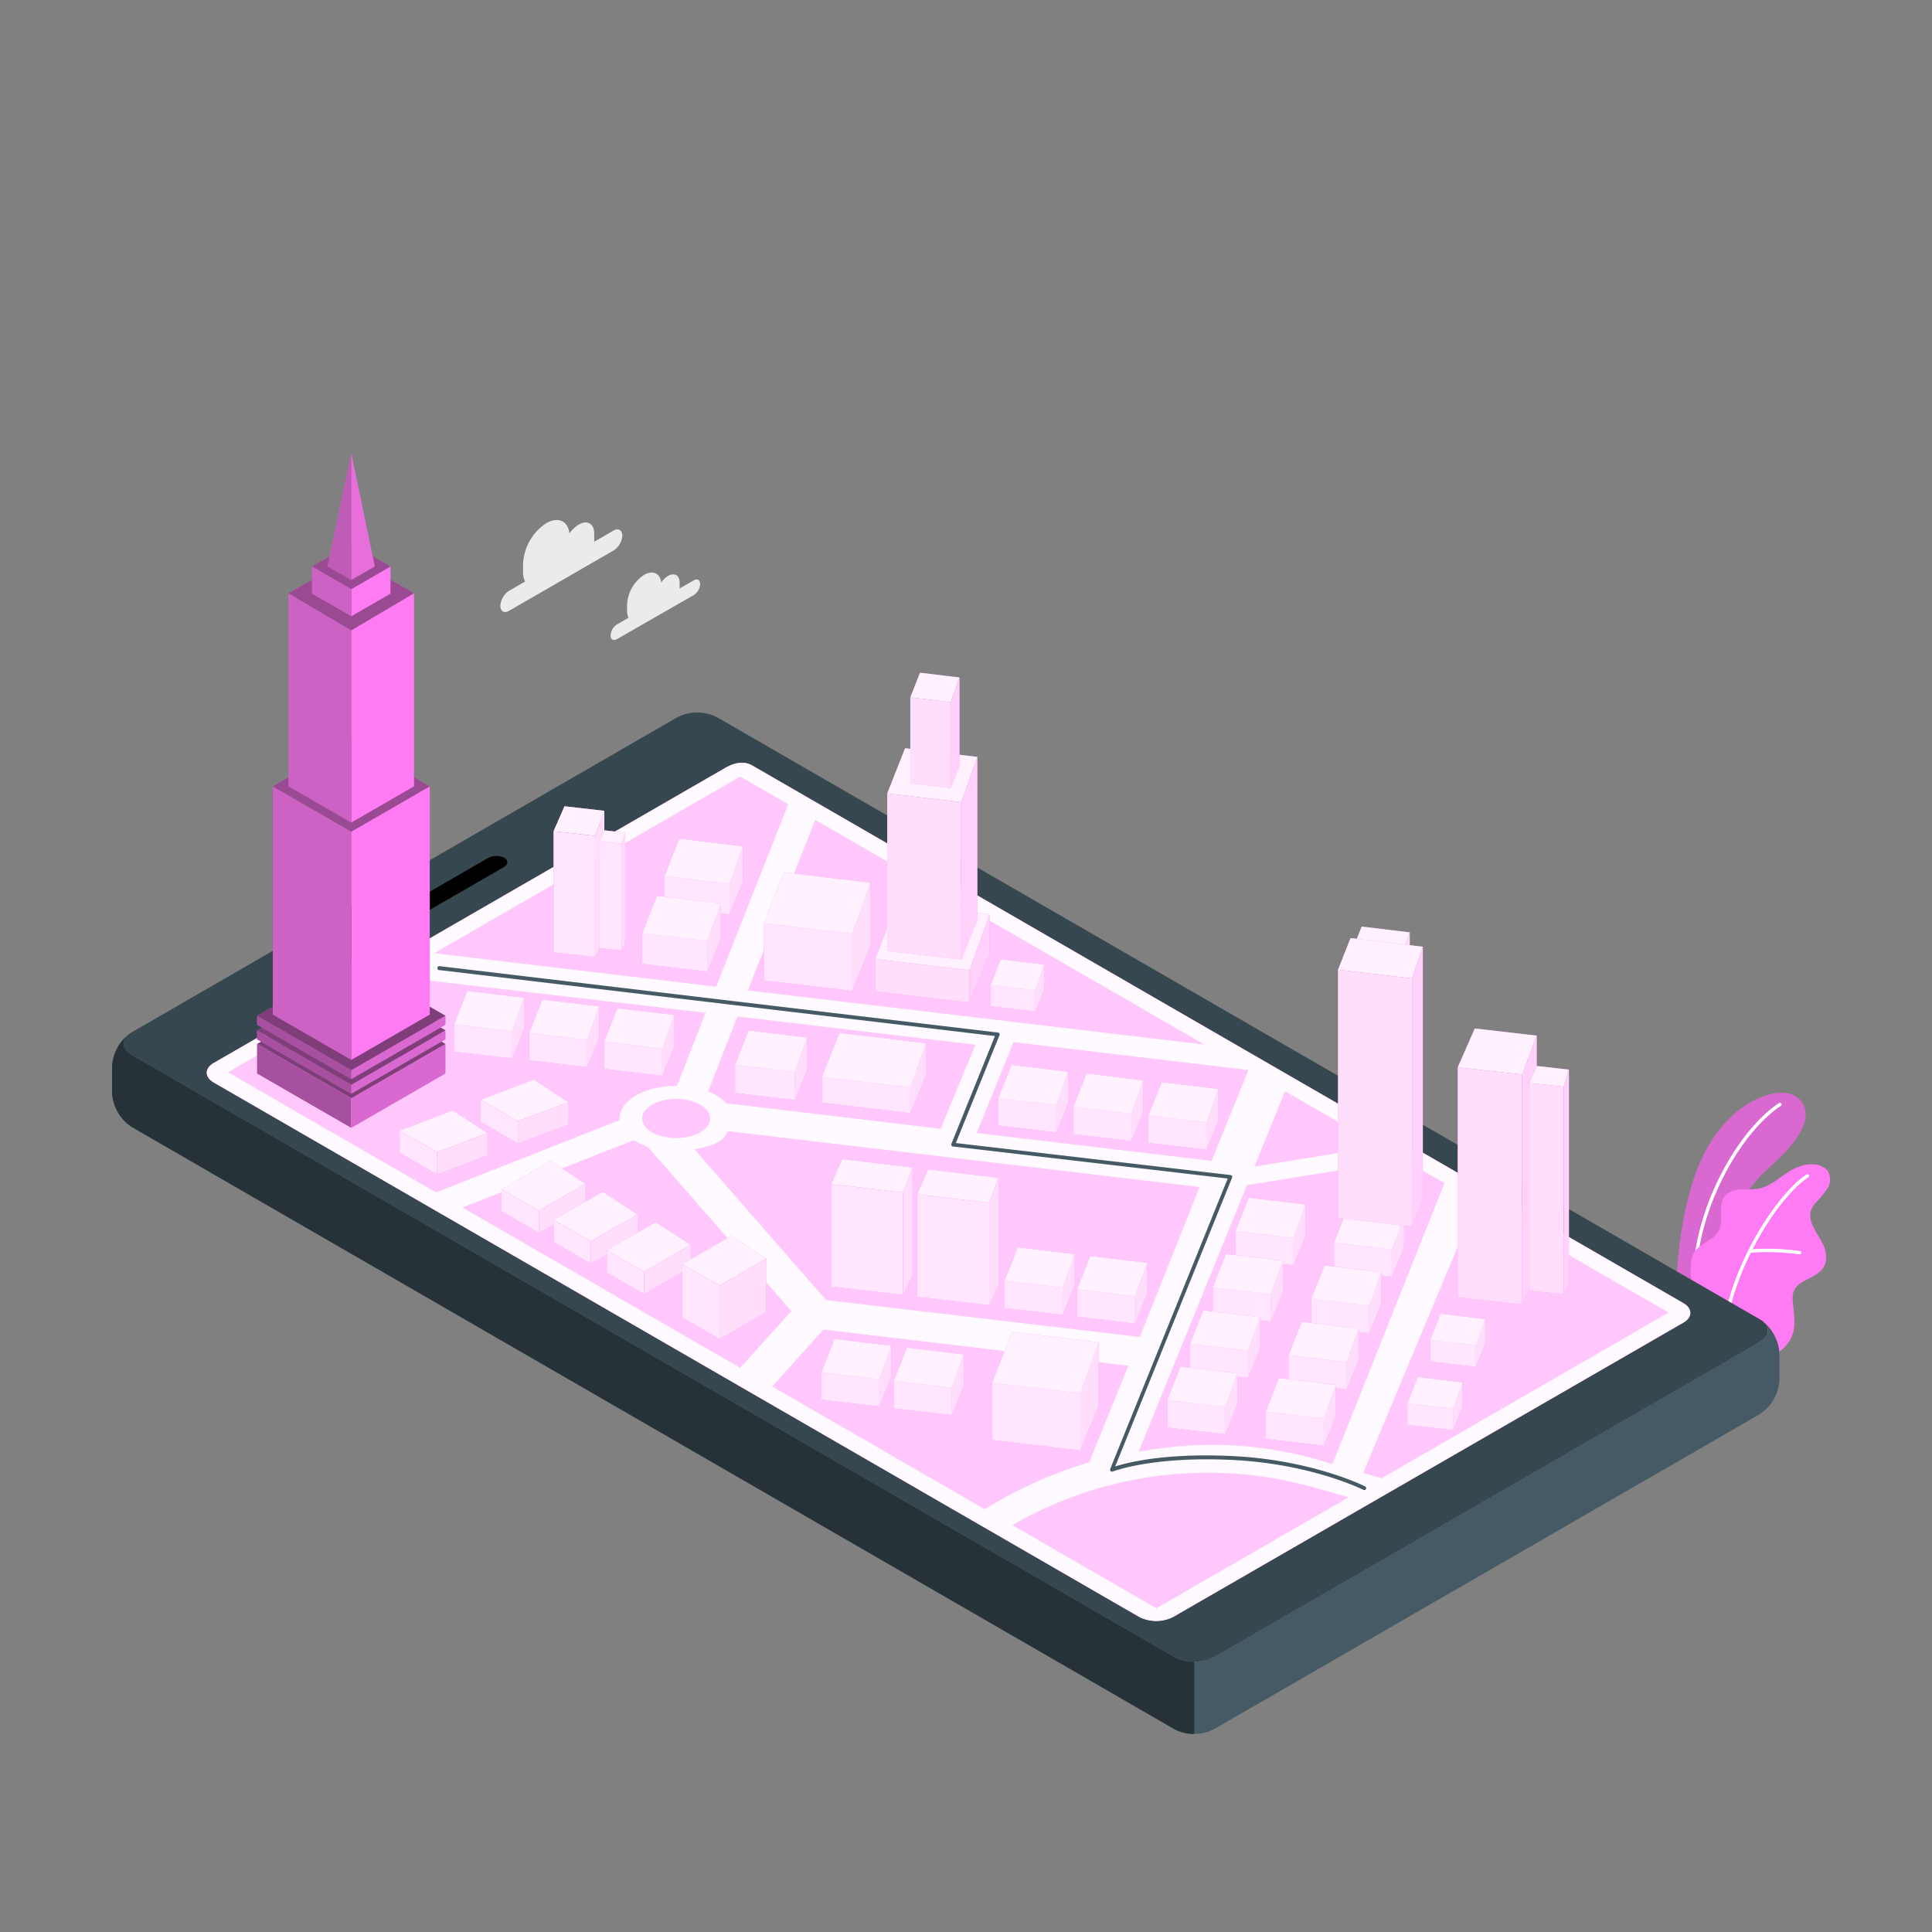 <svg xmlns="http://www.w3.org/2000/svg" viewBox="0 0 500 500"><rect x="0" y="0" width="500" height="500" fill="#808080" stroke="none"/><g id="freepik--Plants--inject-2"><g id="freepik--plants--inject-2"><path d="M439.17,338.13l-5.37-4.63s.21-16.56,5.05-29.88c6.82-18.73,21.27-22.83,25.68-20s4.41,8.79-6.39,18.28C451.76,307.52,442.5,320.17,439.17,338.13Z" style="fill:#FF7BF4"></path><g style="opacity:0.15"><path d="M439.17,338.13l-5.37-4.63s.21-16.56,5.05-29.88c6.82-18.73,21.27-22.83,25.68-20s4.41,8.79-6.39,18.28C451.76,307.52,442.5,320.17,439.17,338.13Z"></path></g><path d="M438.48,330h.06a.44.44,0,0,0,.46-.42c1-18.57,12.16-37,21.88-43.38a.43.43,0,0,0,.13-.6.45.45,0,0,0-.61-.13c-9.91,6.51-21.24,25.21-22.28,44.06A.44.44,0,0,0,438.48,330Z" style="fill:#fff"></path><path d="M455,351.1c.85.73,3.06-.09,3.91-.45a9.14,9.14,0,0,0,3.71-2.89,8.7,8.7,0,0,0,1.76-5,19.49,19.49,0,0,0-.12-2.86l-.24-2.8a6.87,6.87,0,0,1,.13-2.75c.58-1.76,2.44-2.72,4.11-3.53,1.86-.9,3.85-2.17,4.27-4.35a7.84,7.84,0,0,0-1-4.94c-.79-1.53-1.8-2.94-2.47-4.51a5.41,5.41,0,0,1-.44-3.61,5.61,5.61,0,0,1,1.15-2,30.68,30.68,0,0,0,3.15-3.8A4.37,4.37,0,0,0,473,303a5.06,5.06,0,0,0-3.57-1.66,8.67,8.67,0,0,0-3.73.55c-3.84,1.25-6.62,5-10.58,5.73a36.18,36.18,0,0,1-4.66.22,5.63,5.63,0,0,0-4.16,1.8c-1.87,2.43,0,6.24-1.52,8.92-1.34,2.37-4,2.86-5.81,4.87a5.49,5.49,0,0,0-1.29,3.19,16.1,16.1,0,0,0,.31,5.87,39.48,39.48,0,0,0,2.09,5.64C440.16,338.2,454.88,351,455,351.1Z" style="fill:#FF7BF4"></path><path d="M446.21,344h0a.44.44,0,0,0,.51-.36c2.62-17.27,14.37-34.6,21.31-38.95a.45.45,0,0,0,.14-.6.44.44,0,0,0-.61-.14c-7.08,4.43-19.05,22.05-21.71,39.55A.44.44,0,0,0,446.21,344Z" style="fill:#fff"></path><path d="M452.72,324.22h.13a59.11,59.11,0,0,1,12.81.41.45.45,0,0,0,.51-.37.43.43,0,0,0-.37-.5,60.28,60.28,0,0,0-13.05-.42.44.44,0,0,0,0,.87Z" style="fill:#fff"></path></g></g><g id="freepik--Clouds--inject-2"><g id="freepik--clouds--inject-2"><path id="freepik--Cloud--inject-2" d="M158.78,137.31l-5,2.89a5,5,0,0,0,0-.66v-1.45c0-2.58-1.81-3.62-4-2.33a7.87,7.87,0,0,0-2.41,2.31c-.36-3.24-2.91-4.45-6-2.66a13.34,13.34,0,0,0-6,10.47V148a5.8,5.8,0,0,0,.51,2.51l-4.15,2.4a5,5,0,0,0-2.24,3.88c0,1.43,1,2,2.24,1.3l27.09-15.64a5,5,0,0,0,2.24-3.88C161,137.18,160,136.6,158.78,137.31Z" style="fill:#ebebeb"></path><path id="freepik--cloud--inject-2" d="M179.55,150.19l-3.67,2.12a4.22,4.22,0,0,0,0-.49v-1.06c0-1.89-1.33-2.66-3-1.71a5.68,5.68,0,0,0-1.76,1.7c-.27-2.38-2.13-3.26-4.4-2a9.8,9.8,0,0,0-4.43,7.68v1.59a4.18,4.18,0,0,0,.37,1.84l-3,1.76a3.6,3.6,0,0,0-1.64,2.84c0,1.05.73,1.47,1.64.95L179.55,154a3.6,3.6,0,0,0,1.64-2.84C181.19,150.09,180.46,149.67,179.55,150.19Z" style="fill:#ebebeb"></path></g></g><g id="freepik--Device--inject-2"><g id="freepik--device--inject-2"><g id="freepik--device--inject-2"><g id="freepik--device--inject-2"><path d="M456.08,341.86c2.13,1.65,1.9,4-.68,5.47L314.21,428.85a11.4,11.4,0,0,1-10.27,0L34.12,273.06c-2.62-1.51-2.83-3.88-.61-5.52A11.42,11.42,0,0,0,29,276v6.79a11.3,11.3,0,0,0,5.14,8.9L303.92,447.5a11.35,11.35,0,0,0,10.28,0L455.39,366a11.31,11.31,0,0,0,5.13-8.89l0-6.8A11.48,11.48,0,0,0,456.08,341.86Z" style="fill:#455a64"></path><path d="M455.4,341.41,185.57,185.62a11.43,11.43,0,0,0-10.27,0L34.12,267.14c-2.84,1.63-2.84,4.29,0,5.92L303.94,428.85a11.4,11.4,0,0,0,10.27,0L455.4,347.33C458.23,345.7,458.23,343,455.4,341.41Z" style="fill:#37474f"></path><path d="M33.51,267.54A11.42,11.42,0,0,0,29,276v6.79a11.32,11.32,0,0,0,5.14,8.9L303.92,447.5a10.54,10.54,0,0,0,5.15,1.23V430.07a10.58,10.58,0,0,1-5.14-1.22L34.12,273.06C31.5,271.55,31.29,269.18,33.51,267.54Z" style="fill:#263238"></path><path d="M103.14,240.62c1.44-.83,1.44-2.18,0-3a5.72,5.72,0,0,0-5.22,0c-1.45.83-1.45,2.18,0,3A5.78,5.78,0,0,0,103.14,240.62Z"></path><path d="M110.2,236.06l20.15-11.63c1.21-.69,1.27-1.79.14-2.44a4.69,4.69,0,0,0-4.22.08l-20.15,11.64c-1.2.69-1.26,1.78-.14,2.43A4.66,4.66,0,0,0,110.2,236.06Z"></path><path d="M194.71,198.12c-2.42-1.4-5-.59-7.38.82l-132,76.14c-2.43,1.4-2.44,3.67,0,5.08l239.49,138.3a9.76,9.76,0,0,0,8.81,0l132-76.15c2.44-1.4,2.43-3.68,0-5.08Z" style="fill:#FF7BF4"></path><path d="M194.71,198.12c-2.42-1.4-5-.59-7.38.82l-132,76.14c-2.43,1.4-2.44,3.67,0,5.08l239.49,138.3a9.76,9.76,0,0,0,8.81,0l132-76.15c2.44-1.4,2.43-3.68,0-5.08Z" style="fill:#fff;opacity:0.96"></path></g></g><g style="opacity:0.4"><path d="M299.26,416.22,349,387.52l-8.35-2.41A101.22,101.22,0,0,0,262,394.7h0Z" style="fill:#FF7BF4"></path><path d="M357.55,382.57l74.27-42.88L382.11,311l-29.33,70.2Z" style="fill:#FF7BF4"></path><path d="M373.83,306.21l-29,72.69c-17.14-5.44-32.52-6.27-50.13-3.24l28-68.94,40.68-6.54Z" style="fill:#FF7BF4"></path><path d="M281.87,378.45l10.16-25-78.93-9.36-13.25,14.74,55,31.76A112.69,112.69,0,0,1,281.87,378.45Z" style="fill:#FF7BF4"></path><polygon points="332.56 282.41 357.26 296.64 324.65 301.91 332.56 282.41" style="fill:#FF7BF4"></polygon><ellipse cx="174.99" cy="289.47" rx="8.79" ry="5.07" style="fill:#FF7BF4"></ellipse><path d="M310.45,307.21,188.36,292.74c-1.29,2.94-3.49,3.6-8.62,4.72l34.06,39L295,346Z" style="fill:#FF7BF4"></path><path d="M252.44,270.37l-9,21.75L188,285.54a12.65,12.65,0,0,0-4.76-3.07l7.61-19.4Z" style="fill:#FF7BF4"></path><polygon points="323.09 276.92 313.56 300.43 252.76 293.22 262.31 269.71 323.09 276.92" style="fill:#FF7BF4"></polygon><polygon points="311.69 270.33 210.98 212.19 193.54 256.32 311.69 270.33" style="fill:#FF7BF4"></polygon><path d="M167.62,296.77l37.19,42.53L191.56,354l-71.89-41.5L164,295.1A16.84,16.84,0,0,0,167.62,296.77Z" style="fill:#FF7BF4"></path><polygon points="185.35 255.35 203.99 208.15 191.56 200.98 112.38 246.69 185.35 255.35" style="fill:#FF7BF4"></polygon><path d="M101.78,252.7,59,277.51l53.85,31.09,47.5-18.72c-.1-2.28,1-4.47,4.48-6.51,2.86-1.65,6.43-2.27,10.38-2.36l7.41-18.91Z" style="fill:#FF7BF4"></path></g><g id="freepik--City--inject-2"><polygon points="197.69 253.74 197.69 238.93 220.56 241.64 220.56 256.44 197.69 253.74" style="fill:#FF7BF4"></polygon><polygon points="220.56 241.64 225.27 228.45 225.27 244.78 220.56 256.44 220.56 241.64" style="fill:#FF7BF4"></polygon><polygon points="225.27 228.45 202.89 225.75 197.69 238.93 220.56 241.64 225.27 228.45" style="fill:#FF7BF4"></polygon><polygon points="197.69 253.74 197.69 238.93 220.56 241.64 220.56 256.44 197.69 253.74" style="fill:#fff;opacity:0.8"></polygon><polygon points="220.56 241.64 225.27 228.45 225.27 244.78 220.56 256.44 220.56 241.64" style="fill:#fff;opacity:0.75"></polygon><polygon points="225.27 228.45 202.89 225.75 197.69 238.93 220.56 241.64 225.27 228.45" style="fill:#fff;opacity:0.9"></polygon><polygon points="212.68 285.36 212.68 278.73 235.56 281.43 235.56 288.07 212.68 285.36" style="fill:#FF7BF4"></polygon><polygon points="235.56 281.43 239.64 270 239.64 278.16 235.56 288.07 235.56 281.43" style="fill:#FF7BF4"></polygon><polygon points="239.64 270 217.25 267.3 212.68 278.73 235.56 281.43 239.64 270" style="fill:#FF7BF4"></polygon><polygon points="212.68 285.36 212.68 278.73 235.56 281.43 235.56 288.07 212.68 285.36" style="fill:#fff;opacity:0.8"></polygon><polygon points="235.56 281.43 239.64 270 239.64 278.16 235.56 288.07 235.56 281.43" style="fill:#fff;opacity:0.75"></polygon><polygon points="239.64 270 217.25 267.3 212.68 278.73 235.56 281.43 239.64 270" style="fill:#fff;opacity:0.9"></polygon><polygon points="256.73 372.67 256.73 357.87 279.6 360.57 279.6 375.38 256.73 372.67" style="fill:#FF7BF4"></polygon><polygon points="279.6 360.57 284.32 347.39 284.32 363.72 279.6 375.38 279.6 360.57" style="fill:#FF7BF4"></polygon><polygon points="284.32 347.39 261.94 344.69 256.73 357.87 279.6 360.57 284.32 347.39" style="fill:#FF7BF4"></polygon><polygon points="256.73 372.67 256.73 357.87 279.6 360.57 279.6 375.38 256.73 372.67" style="fill:#fff;opacity:0.8"></polygon><polygon points="279.6 360.57 284.32 347.39 284.32 363.72 279.6 375.38 279.6 360.57" style="fill:#fff;opacity:0.75"></polygon><polygon points="284.32 347.39 261.94 344.69 256.73 357.87 279.6 360.57 284.32 347.39" style="fill:#fff;opacity:0.9"></polygon><polygon points="256.34 260.4 256.34 254.95 267.92 256.32 267.92 261.77 256.34 260.4" style="fill:#FF7BF4"></polygon><polygon points="267.92 256.32 270.3 249.64 270.3 255.87 267.92 261.77 267.92 256.32" style="fill:#FF7BF4"></polygon><polygon points="270.3 249.64 258.97 248.28 256.34 254.95 267.92 256.32 270.3 249.64" style="fill:#FF7BF4"></polygon><polygon points="256.34 260.4 256.34 254.95 267.92 256.32 267.92 261.77 256.34 260.4" style="fill:#fff;opacity:0.8"></polygon><polygon points="267.92 256.32 270.3 249.64 270.3 255.87 267.92 261.77 267.92 256.32" style="fill:#fff;opacity:0.75"></polygon><polygon points="270.3 249.64 258.97 248.28 256.34 254.95 267.92 256.32 270.3 249.64" style="fill:#fff;opacity:0.9"></polygon><polygon points="171.96 234.68 171.96 226.74 188.8 228.73 188.8 236.67 171.96 234.68" style="fill:#FF7BF4"></polygon><polygon points="188.8 228.73 192.27 219.03 192.27 228.09 188.8 236.67 188.8 228.73" style="fill:#FF7BF4"></polygon><polygon points="192.27 219.03 175.79 217.04 171.96 226.74 188.8 228.73 192.27 219.03" style="fill:#FF7BF4"></polygon><polygon points="171.96 234.68 171.96 226.74 188.8 228.73 188.8 236.67 171.96 234.68" style="fill:#fff;opacity:0.8"></polygon><polygon points="188.8 228.73 192.27 219.03 192.27 228.09 188.8 236.67 188.8 228.73" style="fill:#fff;opacity:0.75"></polygon><polygon points="192.27 219.03 175.79 217.04 171.96 226.74 188.8 228.73 192.27 219.03" style="fill:#fff;opacity:0.9"></polygon><polygon points="258.35 291.3 258.35 284.23 273.37 286 273.37 293.08 258.35 291.3" style="fill:#FF7BF4"></polygon><polygon points="273.37 286 276.46 277.35 276.46 285.43 273.37 293.08 273.37 286" style="fill:#FF7BF4"></polygon><polygon points="276.46 277.35 261.77 275.58 258.35 284.23 273.37 286 276.46 277.35" style="fill:#FF7BF4"></polygon><polygon points="258.35 291.3 258.35 284.23 273.37 286 273.37 293.08 258.35 291.3" style="fill:#fff;opacity:0.8"></polygon><polygon points="273.37 286 276.46 277.35 276.46 285.43 273.37 293.08 273.37 286" style="fill:#fff;opacity:0.75"></polygon><polygon points="276.46 277.35 261.77 275.58 258.35 284.23 273.37 286 276.46 277.35" style="fill:#fff;opacity:0.9"></polygon><polygon points="190.23 282.86 190.23 275.58 205.68 277.4 205.68 284.69 190.23 282.86" style="fill:#FF7BF4"></polygon><polygon points="205.68 277.4 208.86 268.5 208.86 276.81 205.68 284.69 205.68 277.4" style="fill:#FF7BF4"></polygon><polygon points="208.86 268.5 193.75 266.68 190.23 275.58 205.68 277.4 208.86 268.5" style="fill:#FF7BF4"></polygon><polygon points="190.23 282.86 190.23 275.58 205.68 277.4 205.68 284.69 190.23 282.86" style="fill:#fff;opacity:0.8"></polygon><polygon points="205.68 277.4 208.86 268.5 208.86 276.81 205.68 284.69 205.68 277.4" style="fill:#fff;opacity:0.75"></polygon><polygon points="208.86 268.5 193.75 266.68 190.23 275.58 205.68 277.4 208.86 268.5" style="fill:#fff;opacity:0.9"></polygon><polygon points="277.78 293.54 277.78 286.46 292.8 288.24 292.8 295.32 277.78 293.54" style="fill:#FF7BF4"></polygon><polygon points="292.8 288.24 295.89 279.59 295.89 287.66 292.8 295.32 292.8 288.24" style="fill:#FF7BF4"></polygon><polygon points="295.89 279.59 281.2 277.81 277.78 286.46 292.8 288.24 295.89 279.59" style="fill:#FF7BF4"></polygon><polygon points="277.78 293.54 277.78 286.46 292.8 288.24 292.8 295.32 277.78 293.54" style="fill:#fff;opacity:0.8"></polygon><polygon points="292.8 288.24 295.89 279.59 295.89 287.66 292.8 295.32 292.8 288.24" style="fill:#fff;opacity:0.75"></polygon><polygon points="295.89 279.59 281.2 277.81 277.78 286.46 292.8 288.24 295.89 279.59" style="fill:#fff;opacity:0.9"></polygon><polygon points="297.21 295.78 297.21 288.7 312.22 290.48 312.22 297.55 297.21 295.78" style="fill:#FF7BF4"></polygon><polygon points="312.22 290.48 315.32 281.82 315.32 289.9 312.22 297.55 312.22 290.48" style="fill:#FF7BF4"></polygon><polygon points="315.32 281.82 300.63 280.05 297.21 288.7 312.22 290.48 315.32 281.82" style="fill:#FF7BF4"></polygon><polygon points="297.21 295.78 297.21 288.7 312.22 290.48 312.22 297.55 297.21 295.78" style="fill:#fff;opacity:0.8"></polygon><polygon points="312.22 290.48 315.32 281.82 315.32 289.9 312.22 297.55 312.22 290.48" style="fill:#fff;opacity:0.75"></polygon><polygon points="315.32 281.82 300.63 280.05 297.21 288.7 312.22 290.48 315.32 281.82" style="fill:#fff;opacity:0.9"></polygon><polygon points="117.51 272.17 117.51 265.09 132.53 266.87 132.53 273.95 117.51 272.17" style="fill:#FF7BF4"></polygon><polygon points="132.53 266.87 135.62 258.22 135.62 266.29 132.53 273.95 132.53 266.87" style="fill:#FF7BF4"></polygon><polygon points="135.62 258.22 120.93 256.44 117.51 265.09 132.53 266.87 135.62 258.22" style="fill:#FF7BF4"></polygon><polygon points="117.51 272.17 117.51 265.09 132.53 266.87 132.53 273.95 117.51 272.17" style="fill:#fff;opacity:0.8"></polygon><polygon points="132.53 266.87 135.62 258.22 135.62 266.29 132.53 273.95 132.53 266.87" style="fill:#fff;opacity:0.75"></polygon><polygon points="135.62 258.22 120.93 256.44 117.51 265.09 132.53 266.87 135.62 258.22" style="fill:#fff;opacity:0.9"></polygon><polygon points="136.94 274.41 136.94 267.33 151.96 269.11 151.96 276.18 136.94 274.41" style="fill:#FF7BF4"></polygon><polygon points="151.96 269.11 155.05 260.45 155.05 268.53 151.96 276.18 151.96 269.11" style="fill:#FF7BF4"></polygon><polygon points="155.05 260.45 140.36 258.68 136.94 267.33 151.96 269.11 155.05 260.45" style="fill:#FF7BF4"></polygon><polygon points="136.94 274.41 136.94 267.33 151.96 269.11 151.96 276.18 136.94 274.41" style="fill:#fff;opacity:0.8"></polygon><polygon points="151.96 269.11 155.05 260.45 155.05 268.53 151.96 276.18 151.96 269.11" style="fill:#fff;opacity:0.75"></polygon><polygon points="155.05 260.45 140.36 258.68 136.94 267.33 151.96 269.11 155.05 260.45" style="fill:#fff;opacity:0.9"></polygon><polygon points="156.37 276.64 156.37 269.57 171.38 271.35 171.38 278.42 156.37 276.64" style="fill:#FF7BF4"></polygon><polygon points="171.38 271.35 174.48 262.69 174.48 270.77 171.38 278.42 171.38 271.35" style="fill:#FF7BF4"></polygon><polygon points="174.48 262.69 159.78 260.92 156.37 269.57 171.38 271.35 174.48 262.69" style="fill:#FF7BF4"></polygon><polygon points="156.37 276.64 156.37 269.57 171.38 271.35 171.38 278.42 156.37 276.64" style="fill:#fff;opacity:0.8"></polygon><polygon points="171.38 271.35 174.48 262.69 174.48 270.77 171.38 278.42 171.38 271.35" style="fill:#fff;opacity:0.75"></polygon><polygon points="174.48 262.69 159.78 260.92 156.37 269.57 171.38 271.35 174.48 262.69" style="fill:#fff;opacity:0.9"></polygon><polygon points="350.25 249.46 350.25 245.25 362.98 246.75 362.98 250.96 350.25 249.46" style="fill:#FF7BF4"></polygon><polygon points="350.25 249.46 350.25 245.25 362.98 246.75 362.98 250.96 350.25 249.46" style="fill:#fff;opacity:0.8"></polygon><polygon points="362.98 246.75 364.84 241.29 364.84 246.41 362.98 250.96 362.98 246.75" style="fill:#FF7BF4"></polygon><polygon points="362.98 246.75 364.84 241.29 364.84 246.41 362.98 250.96 362.98 246.75" style="fill:#fff;opacity:0.75"></polygon><polygon points="364.84 241.29 352.4 239.8 350.25 245.25 362.98 246.75 364.84 241.29" style="fill:#FF7BF4"></polygon><polygon points="364.84 241.29 352.4 239.8 350.25 245.25 362.98 246.75 364.84 241.29" style="fill:#fff;opacity:0.9"></polygon><polygon points="259.99 338.53 259.99 331.45 275.01 333.23 275.01 340.31 259.99 338.53" style="fill:#FF7BF4"></polygon><polygon points="275.01 333.23 278.1 324.57 278.1 332.65 275.01 340.31 275.01 333.23" style="fill:#FF7BF4"></polygon><polygon points="278.1 324.57 263.41 322.8 259.99 331.45 275.01 333.23 278.1 324.57" style="fill:#FF7BF4"></polygon><polygon points="259.99 338.53 259.99 331.45 275.01 333.23 275.01 340.31 259.99 338.53" style="fill:#fff;opacity:0.8"></polygon><polygon points="275.01 333.23 278.1 324.57 278.1 332.65 275.01 340.31 275.01 333.23" style="fill:#fff;opacity:0.75"></polygon><polygon points="278.1 324.57 263.41 322.8 259.99 331.45 275.01 333.23 278.1 324.57" style="fill:#fff;opacity:0.9"></polygon><polygon points="278.73 340.76 278.73 333.69 293.75 335.46 293.75 342.54 278.73 340.76" style="fill:#FF7BF4"></polygon><polygon points="293.75 335.46 296.85 326.81 296.85 334.88 293.75 342.54 293.75 335.46" style="fill:#FF7BF4"></polygon><polygon points="296.85 326.81 282.15 325.04 278.73 333.69 293.75 335.46 296.85 326.81" style="fill:#FF7BF4"></polygon><polygon points="278.73 340.76 278.73 333.69 293.75 335.46 293.75 342.54 278.73 340.76" style="fill:#fff;opacity:0.8"></polygon><polygon points="293.75 335.46 296.85 326.81 296.85 334.88 293.75 342.54 293.75 335.46" style="fill:#fff;opacity:0.75"></polygon><polygon points="296.85 326.81 282.15 325.04 278.73 333.69 293.75 335.46 296.85 326.81" style="fill:#fff;opacity:0.9"></polygon><polygon points="212.55 362.24 212.55 355.17 227.57 356.94 227.57 364.02 212.55 362.24" style="fill:#FF7BF4"></polygon><polygon points="227.57 356.94 230.66 348.29 230.66 356.37 227.57 364.02 227.57 356.94" style="fill:#FF7BF4"></polygon><polygon points="230.66 348.29 215.97 346.51 212.55 355.17 227.57 356.94 230.66 348.29" style="fill:#FF7BF4"></polygon><polygon points="212.55 362.24 212.55 355.17 227.57 356.94 227.57 364.02 212.55 362.24" style="fill:#fff;opacity:0.8"></polygon><polygon points="227.57 356.94 230.66 348.29 230.66 356.37 227.57 364.02 227.57 356.94" style="fill:#fff;opacity:0.75"></polygon><polygon points="230.66 348.29 215.97 346.51 212.55 355.17 227.57 356.94 230.66 348.29" style="fill:#fff;opacity:0.9"></polygon><polygon points="231.29 364.48 231.29 357.4 246.31 359.18 246.31 366.25 231.29 364.48" style="fill:#FF7BF4"></polygon><polygon points="246.31 359.18 249.41 350.52 249.41 358.6 246.31 366.25 246.31 359.18" style="fill:#FF7BF4"></polygon><polygon points="249.41 350.52 234.71 348.75 231.29 357.4 246.31 359.18 249.41 350.52" style="fill:#FF7BF4"></polygon><polygon points="231.29 364.48 231.29 357.4 246.31 359.18 246.31 366.25 231.29 364.48" style="fill:#fff;opacity:0.8"></polygon><polygon points="246.31 359.18 249.41 350.52 249.41 358.6 246.31 366.25 246.31 359.18" style="fill:#fff;opacity:0.75"></polygon><polygon points="249.41 350.52 234.71 348.75 231.29 357.4 246.31 359.18 249.41 350.52" style="fill:#fff;opacity:0.9"></polygon><polygon points="345.25 328.65 345.25 321.57 360.26 323.35 360.26 330.42 345.25 328.65" style="fill:#FF7BF4"></polygon><polygon points="360.26 323.35 363.36 314.69 363.36 322.77 360.26 330.42 360.26 323.35" style="fill:#FF7BF4"></polygon><polygon points="363.36 314.69 348.66 312.92 345.25 321.57 360.26 323.35 363.36 314.69" style="fill:#FF7BF4"></polygon><polygon points="345.25 328.65 345.25 321.57 360.26 323.35 360.26 330.42 345.25 328.65" style="fill:#fff;opacity:0.8"></polygon><polygon points="360.26 323.35 363.36 314.69 363.36 322.77 360.26 330.42 360.26 323.35" style="fill:#fff;opacity:0.75"></polygon><polygon points="363.36 314.69 348.66 312.92 345.25 321.57 360.26 323.35 363.36 314.69" style="fill:#fff;opacity:0.9"></polygon><polygon points="339.36 343.23 339.36 336.15 354.37 337.93 354.37 345.01 339.36 343.23" style="fill:#FF7BF4"></polygon><polygon points="354.37 337.93 357.47 329.27 357.47 337.35 354.37 345.01 354.37 337.93" style="fill:#FF7BF4"></polygon><polygon points="357.47 329.27 342.77 327.5 339.36 336.15 354.37 337.93 357.47 329.27" style="fill:#FF7BF4"></polygon><polygon points="339.36 343.23 339.36 336.15 354.37 337.93 354.37 345.01 339.36 343.23" style="fill:#fff;opacity:0.8"></polygon><polygon points="354.37 337.93 357.47 329.27 357.47 337.35 354.37 345.01 354.37 337.93" style="fill:#fff;opacity:0.75"></polygon><polygon points="357.47 329.27 342.77 327.5 339.36 336.15 354.37 337.93 357.47 329.27" style="fill:#fff;opacity:0.9"></polygon><polygon points="333.46 357.81 333.46 350.73 348.48 352.51 348.48 359.59 333.46 357.81" style="fill:#FF7BF4"></polygon><polygon points="348.48 352.51 351.58 343.85 351.58 351.93 348.48 359.59 348.48 352.51" style="fill:#FF7BF4"></polygon><polygon points="351.58 343.85 336.88 342.08 333.46 350.73 348.48 352.51 351.58 343.85" style="fill:#FF7BF4"></polygon><polygon points="333.46 357.81 333.46 350.73 348.48 352.51 348.48 359.59 333.46 357.81" style="fill:#fff;opacity:0.8"></polygon><polygon points="348.48 352.51 351.58 343.85 351.58 351.93 348.48 359.59 348.48 352.51" style="fill:#fff;opacity:0.75"></polygon><polygon points="351.58 343.85 336.88 342.08 333.46 350.73 348.48 352.51 351.58 343.85" style="fill:#fff;opacity:0.9"></polygon><polygon points="327.57 372.39 327.57 365.32 342.59 367.09 342.59 374.17 327.57 372.39" style="fill:#FF7BF4"></polygon><polygon points="342.59 367.09 345.69 358.44 345.69 366.51 342.59 374.17 342.59 367.09" style="fill:#FF7BF4"></polygon><polygon points="345.69 358.44 330.99 356.66 327.57 365.32 342.59 367.09 345.69 358.44" style="fill:#FF7BF4"></polygon><polygon points="327.57 372.39 327.57 365.32 342.59 367.09 342.59 374.17 327.57 372.39" style="fill:#fff;opacity:0.8"></polygon><polygon points="342.59 367.09 345.69 358.44 345.69 366.51 342.59 374.17 342.59 367.09" style="fill:#fff;opacity:0.75"></polygon><polygon points="345.69 358.44 330.99 356.66 327.57 365.32 342.59 367.09 345.69 358.44" style="fill:#fff;opacity:0.9"></polygon><polygon points="319.75 325.68 319.75 318.61 334.77 320.38 334.77 327.46 319.75 325.68" style="fill:#FF7BF4"></polygon><polygon points="334.77 320.38 337.87 311.73 337.87 319.8 334.77 327.46 334.77 320.38" style="fill:#FF7BF4"></polygon><polygon points="337.87 311.73 323.17 309.95 319.75 318.61 334.77 320.38 337.87 311.73" style="fill:#FF7BF4"></polygon><polygon points="319.75 325.68 319.75 318.61 334.77 320.38 334.77 327.46 319.75 325.68" style="fill:#fff;opacity:0.8"></polygon><polygon points="334.77 320.38 337.87 311.73 337.87 319.8 334.77 327.46 334.77 320.38" style="fill:#fff;opacity:0.75"></polygon><polygon points="337.87 311.73 323.17 309.95 319.75 318.61 334.77 320.38 337.87 311.73" style="fill:#fff;opacity:0.9"></polygon><polygon points="313.86 340.26 313.86 333.19 328.88 334.96 328.88 342.04 313.86 340.26" style="fill:#FF7BF4"></polygon><polygon points="328.88 334.96 331.98 326.31 331.98 334.39 328.88 342.04 328.88 334.96" style="fill:#FF7BF4"></polygon><polygon points="331.98 326.31 317.28 324.54 313.86 333.19 328.88 334.96 331.98 326.31" style="fill:#FF7BF4"></polygon><polygon points="313.86 340.26 313.86 333.19 328.88 334.96 328.88 342.04 313.86 340.26" style="fill:#fff;opacity:0.8"></polygon><polygon points="328.88 334.96 331.98 326.31 331.98 334.39 328.88 342.04 328.88 334.96" style="fill:#fff;opacity:0.75"></polygon><polygon points="331.98 326.31 317.28 324.54 313.86 333.19 328.88 334.96 331.98 326.31" style="fill:#fff;opacity:0.9"></polygon><polygon points="307.97 354.85 307.97 347.77 322.99 349.55 322.99 356.62 307.97 354.85" style="fill:#FF7BF4"></polygon><polygon points="322.99 349.55 326.09 340.89 326.09 348.97 322.99 356.62 322.99 349.55" style="fill:#FF7BF4"></polygon><polygon points="326.09 340.89 311.39 339.12 307.97 347.77 322.99 349.55 326.09 340.89" style="fill:#FF7BF4"></polygon><polygon points="307.97 354.85 307.97 347.77 322.99 349.55 322.99 356.62 307.97 354.85" style="fill:#fff;opacity:0.8"></polygon><polygon points="322.99 349.55 326.09 340.89 326.09 348.97 322.99 356.62 322.99 349.55" style="fill:#fff;opacity:0.75"></polygon><polygon points="326.09 340.89 311.39 339.12 307.97 347.77 322.99 349.55 326.09 340.89" style="fill:#fff;opacity:0.9"></polygon><polygon points="302.08 369.43 302.08 362.35 317.1 364.13 317.1 371.2 302.08 369.43" style="fill:#FF7BF4"></polygon><polygon points="317.1 364.13 320.2 355.47 320.2 363.55 317.1 371.2 317.1 364.13" style="fill:#FF7BF4"></polygon><polygon points="320.2 355.47 305.5 353.7 302.08 362.35 317.1 364.13 320.2 355.47" style="fill:#FF7BF4"></polygon><polygon points="302.08 369.43 302.08 362.35 317.1 364.13 317.1 371.2 302.08 369.43" style="fill:#fff;opacity:0.8"></polygon><polygon points="317.1 364.13 320.2 355.47 320.2 363.55 317.1 371.2 317.1 364.13" style="fill:#fff;opacity:0.75"></polygon><polygon points="320.2 355.47 305.5 353.7 302.08 362.35 317.1 364.13 320.2 355.47" style="fill:#fff;opacity:0.9"></polygon><polygon points="370.13 352.35 370.13 346.79 381.95 348.19 381.95 353.75 370.13 352.35" style="fill:#FF7BF4"></polygon><polygon points="381.95 348.19 384.38 341.38 384.38 347.73 381.95 353.75 381.95 348.19" style="fill:#FF7BF4"></polygon><polygon points="384.38 341.38 372.82 339.98 370.13 346.79 381.95 348.19 384.38 341.38" style="fill:#FF7BF4"></polygon><polygon points="370.13 352.35 370.13 346.79 381.95 348.19 381.95 353.75 370.13 352.35" style="fill:#fff;opacity:0.8"></polygon><polygon points="381.95 348.19 384.38 341.38 384.38 347.73 381.95 353.75 381.95 348.19" style="fill:#fff;opacity:0.75"></polygon><polygon points="384.38 341.38 372.82 339.98 370.13 346.79 381.95 348.19 384.38 341.38" style="fill:#fff;opacity:0.9"></polygon><polygon points="364.23 368.75 364.23 363.18 376.04 364.58 376.04 370.14 364.23 368.75" style="fill:#FF7BF4"></polygon><polygon points="376.04 364.58 378.48 357.77 378.48 364.12 376.04 370.14 376.04 364.58" style="fill:#FF7BF4"></polygon><polygon points="378.48 357.77 366.92 356.37 364.23 363.18 376.04 364.58 378.48 357.77" style="fill:#FF7BF4"></polygon><polygon points="364.23 368.75 364.23 363.18 376.04 364.58 376.04 370.14 364.23 368.75" style="fill:#fff;opacity:0.8"></polygon><polygon points="376.04 364.58 378.48 357.77 378.48 364.12 376.04 370.14 376.04 364.58" style="fill:#fff;opacity:0.75"></polygon><polygon points="378.48 357.77 366.92 356.37 364.23 363.18 376.04 364.58 378.48 357.77" style="fill:#fff;opacity:0.9"></polygon><polygon points="237.38 335.6 237.38 309.08 256 311.28 256 337.79 237.38 335.6" style="fill:#FF7BF4"></polygon><polygon points="237.38 335.6 237.38 309.08 256 311.28 256 337.79 237.38 335.6" style="fill:#fff;opacity:0.8"></polygon><polygon points="256 311.28 258.41 304.81 258.41 332.65 256 337.79 256 311.28" style="fill:#FF7BF4"></polygon><polygon points="256 311.28 258.41 304.81 258.41 332.65 256 337.79 256 311.28" style="fill:#fff;opacity:0.75"></polygon><polygon points="258.41 304.81 240.22 302.63 237.38 309.08 256 311.28 258.41 304.81" style="fill:#FF7BF4"></polygon><polygon points="258.41 304.81 240.22 302.63 237.38 309.08 256 311.28 258.41 304.81" style="fill:#fff;opacity:0.9"></polygon><polygon points="143.26 246.47 143.26 215.11 153.99 216.31 153.99 247.66 143.26 246.47" style="fill:#FF7BF4"></polygon><polygon points="143.26 246.47 143.26 215.11 153.99 216.31 153.99 247.66 143.26 246.47" style="fill:#fff;opacity:0.8"></polygon><polygon points="153.99 216.31 156.4 209.84 156.4 242.52 153.99 247.66 153.99 216.31" style="fill:#FF7BF4"></polygon><polygon points="153.99 216.31 156.4 209.84 156.4 242.52 153.99 247.66 153.99 216.31" style="fill:#fff;opacity:0.75"></polygon><polygon points="156.4 209.84 146.1 208.66 143.26 215.11 153.99 216.31 156.4 209.84" style="fill:#FF7BF4"></polygon><polygon points="156.4 209.84 146.1 208.66 143.26 215.11 153.99 216.31 156.4 209.84" style="fill:#fff;opacity:0.9"></polygon><polygon points="155.19 245.37 155.19 217.72 160.87 218.33 160.87 245.99 155.19 245.37" style="fill:#FF7BF4"></polygon><polygon points="155.19 245.37 155.19 217.72 160.87 218.33 160.87 245.99 155.19 245.37" style="fill:#fff;opacity:0.8"></polygon><polygon points="160.87 218.33 161.76 215.5 161.76 244.28 160.87 245.99 160.87 218.33" style="fill:#FF7BF4"></polygon><polygon points="160.87 218.33 161.76 215.5 161.76 244.28 160.87 245.99 160.87 218.33" style="fill:#fff;opacity:0.75"></polygon><polygon points="161.76 215.5 156.44 214.89 155.19 217.72 160.87 218.33 161.76 215.5" style="fill:#FF7BF4"></polygon><polygon points="161.76 215.5 156.44 214.89 155.19 217.72 160.87 218.33 161.76 215.5" style="fill:#fff;opacity:0.9"></polygon><polygon points="215.12 332.95 215.12 306.43 233.74 308.62 233.74 335.14 215.12 332.95" style="fill:#FF7BF4"></polygon><polygon points="215.12 332.95 215.12 306.43 233.74 308.62 233.74 335.14 215.12 332.95" style="fill:#fff;opacity:0.8"></polygon><polygon points="233.74 308.62 236.16 302.16 236.16 330 233.74 335.14 233.74 308.62" style="fill:#FF7BF4"></polygon><polygon points="233.74 308.62 236.16 302.16 236.16 330 233.74 335.14 233.74 308.62" style="fill:#fff;opacity:0.75"></polygon><polygon points="236.16 302.16 217.97 299.98 215.12 306.43 233.74 308.62 236.16 302.16" style="fill:#FF7BF4"></polygon><polygon points="236.16 302.16 217.97 299.98 215.12 306.43 233.74 308.62 236.16 302.16" style="fill:#fff;opacity:0.9"></polygon><polygon points="166.21 249.46 166.21 241.52 183.04 243.51 183.04 251.45 166.21 249.46" style="fill:#FF7BF4"></polygon><polygon points="183.04 243.51 186.52 233.81 186.52 242.87 183.04 251.45 183.04 243.51" style="fill:#FF7BF4"></polygon><polygon points="186.52 233.81 170.04 231.82 166.21 241.52 183.04 243.51 186.52 233.81" style="fill:#FF7BF4"></polygon><polygon points="166.21 249.46 166.21 241.52 183.04 243.51 183.04 251.45 166.21 249.46" style="fill:#fff;opacity:0.8"></polygon><polygon points="183.04 243.51 186.52 233.81 186.52 242.87 183.04 251.45 183.04 243.51" style="fill:#fff;opacity:0.75"></polygon><polygon points="186.52 233.81 170.04 231.82 166.21 241.52 183.04 243.51 186.52 233.81" style="fill:#fff;opacity:0.9"></polygon><polygon points="151.52 306.35 139.46 313.31 129.8 307.77 142.48 300.45 151.52 306.35" style="fill:#FF7BF4"></polygon><polygon points="151.52 306.35 139.46 313.31 129.8 307.77 142.48 300.45 151.52 306.35" style="fill:#fff;opacity:0.9"></polygon><polygon points="129.8 313.51 129.8 307.77 139.46 313.31 139.46 319.08 129.8 313.51" style="fill:#FF7BF4"></polygon><polygon points="129.8 313.51 129.8 307.77 139.46 313.31 139.46 319.08 129.8 313.51" style="fill:#fff;opacity:0.8"></polygon><polygon points="151.52 306.35 151.52 312.12 139.46 319.08 139.46 313.31 151.52 306.35" style="fill:#FF7BF4"></polygon><polygon points="151.52 306.35 151.52 312.12 139.46 319.08 139.46 313.31 151.52 306.35" style="fill:#fff;opacity:0.75"></polygon><polygon points="165 314.3 152.94 321.26 143.29 315.72 155.97 308.41 165 314.3" style="fill:#FF7BF4"></polygon><polygon points="165 314.3 152.94 321.26 143.29 315.72 155.97 308.41 165 314.3" style="fill:#fff;opacity:0.9"></polygon><polygon points="143.29 321.46 143.29 315.72 152.94 321.26 152.94 327.03 143.29 321.46" style="fill:#FF7BF4"></polygon><polygon points="143.29 321.46 143.29 315.72 152.94 321.26 152.94 327.03 143.29 321.46" style="fill:#fff;opacity:0.8"></polygon><polygon points="165 314.3 165 320.07 152.94 327.03 152.94 321.26 165 314.3" style="fill:#FF7BF4"></polygon><polygon points="165 314.3 165 320.07 152.94 327.03 152.94 321.26 165 314.3" style="fill:#fff;opacity:0.75"></polygon><polygon points="178.76 322.18 166.7 329.13 157.04 323.6 169.72 316.28 178.76 322.18" style="fill:#FF7BF4"></polygon><polygon points="178.76 322.18 166.7 329.13 157.04 323.6 169.72 316.28 178.76 322.18" style="fill:#fff;opacity:0.9"></polygon><polygon points="157.04 329.33 157.04 323.6 166.7 329.13 166.7 334.91 157.04 329.33" style="fill:#FF7BF4"></polygon><polygon points="157.04 329.33 157.04 323.6 166.7 329.13 166.7 334.91 157.04 329.33" style="fill:#fff;opacity:0.8"></polygon><polygon points="178.76 322.18 178.76 327.95 166.7 334.91 166.7 329.13 178.76 322.18" style="fill:#FF7BF4"></polygon><polygon points="178.76 322.18 178.76 327.95 166.7 334.91 166.7 329.13 178.76 322.18" style="fill:#fff;opacity:0.75"></polygon><polygon points="198.28 325.73 186.22 332.69 176.56 327.15 189.24 319.84 198.28 325.73" style="fill:#FF7BF4"></polygon><polygon points="198.28 325.73 186.22 332.69 176.56 327.15 189.24 319.84 198.28 325.73" style="fill:#fff;opacity:0.9"></polygon><polygon points="176.56 340.96 176.56 327.15 186.22 332.69 186.22 346.54 176.56 340.96" style="fill:#FF7BF4"></polygon><polygon points="176.56 340.96 176.56 327.15 186.22 332.69 186.22 346.54 176.56 340.96" style="fill:#fff;opacity:0.8"></polygon><polygon points="198.28 325.73 198.28 339.57 186.22 346.54 186.22 332.69 198.28 325.73" style="fill:#FF7BF4"></polygon><polygon points="198.28 325.73 198.28 339.57 186.22 346.54 186.22 332.69 198.28 325.73" style="fill:#fff;opacity:0.75"></polygon><polygon points="126.17 293.26 113.1 298.15 103.44 292.62 117.14 287.37 126.17 293.26" style="fill:#FF7BF4"></polygon><polygon points="126.17 293.26 113.1 298.15 103.44 292.62 117.14 287.37 126.17 293.26" style="fill:#fff;opacity:0.9"></polygon><polygon points="103.44 298.35 103.44 292.62 113.1 298.15 113.1 303.93 103.44 298.35" style="fill:#FF7BF4"></polygon><polygon points="103.44 298.35 103.44 292.62 113.1 298.15 113.1 303.93 103.44 298.35" style="fill:#fff;opacity:0.8"></polygon><polygon points="126.17 293.26 126.17 299.03 113.1 303.93 113.1 298.15 126.17 293.26" style="fill:#FF7BF4"></polygon><polygon points="126.17 293.26 126.17 299.03 113.1 303.93 113.1 298.15 126.17 293.26" style="fill:#fff;opacity:0.75"></polygon><polygon points="147.13 285.26 134.05 290.16 124.39 284.62 138.09 279.37 147.13 285.26" style="fill:#FF7BF4"></polygon><polygon points="147.13 285.26 134.05 290.16 124.39 284.62 138.09 279.37 147.13 285.26" style="fill:#fff;opacity:0.9"></polygon><polygon points="124.39 290.36 124.39 284.62 134.05 290.16 134.05 295.93 124.39 290.36" style="fill:#FF7BF4"></polygon><polygon points="124.39 290.36 124.39 284.62 134.05 290.16 134.05 295.93 124.39 290.36" style="fill:#fff;opacity:0.8"></polygon><polygon points="147.13 285.26 147.13 291.04 134.05 295.93 134.05 290.16 147.13 285.26" style="fill:#FF7BF4"></polygon><polygon points="147.13 285.26 147.13 291.04 134.05 295.93 134.05 290.16 147.13 285.26" style="fill:#fff;opacity:0.75"></polygon><polygon points="226.48 256.56 226.48 248.2 250.92 251.08 250.92 259.44 226.48 256.56" style="fill:#FF7BF4"></polygon><polygon points="226.48 256.56 226.48 248.2 250.92 251.08 250.92 259.44 226.48 256.56" style="fill:#fff;opacity:0.75"></polygon><polygon points="250.92 251.08 256.08 236.63 256.08 246.67 250.92 259.44 250.92 251.08" style="fill:#FF7BF4"></polygon><polygon points="250.92 251.08 256.08 236.63 256.08 246.67 250.92 259.44 250.92 251.08" style="fill:#fff;opacity:0.65"></polygon><polygon points="256.08 236.63 232.18 233.75 226.48 248.2 250.92 251.08 256.08 236.63" style="fill:#FF7BF4"></polygon><polygon points="256.08 236.63 232.18 233.75 226.48 248.2 250.92 251.08 256.08 236.63" style="fill:#fff;opacity:0.9"></polygon><polygon points="229.62 246.12 229.62 205.34 248.76 207.59 248.76 248.37 229.62 246.12" style="fill:#FF7BF4"></polygon><polygon points="229.62 246.12 229.62 205.34 248.76 207.59 248.76 248.37 229.62 246.12" style="fill:#fff;opacity:0.75"></polygon><polygon points="248.76 207.59 252.94 195.89 252.94 238.02 248.76 248.37 248.76 207.59" style="fill:#FF7BF4"></polygon><polygon points="248.76 207.59 252.94 195.89 252.94 238.02 248.76 248.37 248.76 207.59" style="fill:#fff;opacity:0.65"></polygon><polygon points="252.94 195.89 234.24 193.64 229.62 205.34 248.76 207.59 252.94 195.89" style="fill:#FF7BF4"></polygon><polygon points="252.94 195.89 234.24 193.64 229.62 205.34 248.76 207.59 252.94 195.89" style="fill:#fff;opacity:0.9"></polygon><polygon points="235.59 202.71 235.59 180.48 246.03 181.71 246.03 203.94 235.59 202.71" style="fill:#FF7BF4"></polygon><polygon points="235.59 202.71 235.59 180.48 246.03 181.71 246.03 203.94 235.59 202.71" style="fill:#fff;opacity:0.75"></polygon><polygon points="246.03 181.71 248.31 175.33 248.31 198.3 246.03 203.94 246.03 181.71" style="fill:#FF7BF4"></polygon><polygon points="246.03 181.71 248.31 175.33 248.31 198.3 246.03 203.94 246.03 181.71" style="fill:#fff;opacity:0.65"></polygon><polygon points="248.31 175.33 238.1 174.1 235.59 180.48 246.03 181.71 248.31 175.33" style="fill:#FF7BF4"></polygon><polygon points="248.31 175.33 238.1 174.1 235.59 180.48 246.03 181.71 248.31 175.33" style="fill:#fff;opacity:0.9"></polygon><polygon points="346.28 315.22 346.28 250.96 365.43 253.21 365.43 317.47 346.28 315.22" style="fill:#FF7BF4"></polygon><polygon points="346.28 315.22 346.28 250.96 365.43 253.21 365.43 317.47 346.28 315.22" style="fill:#fff;opacity:0.75"></polygon><polygon points="365.43 253.21 368.23 245.02 368.23 310.63 365.43 317.47 365.43 253.21" style="fill:#FF7BF4"></polygon><polygon points="365.43 253.21 368.23 245.02 368.23 310.63 365.43 317.47 365.43 253.21" style="fill:#fff;opacity:0.65"></polygon><polygon points="368.23 245.02 349.52 242.77 346.28 250.96 365.43 253.21 368.23 245.02" style="fill:#FF7BF4"></polygon><polygon points="368.23 245.02 349.52 242.77 346.28 250.96 365.43 253.21 368.23 245.02" style="fill:#fff;opacity:0.9"></polygon><polygon points="377.26 335.72 377.26 276.22 393.95 278.07 393.95 337.58 377.26 335.72" style="fill:#FF7BF4"></polygon><polygon points="377.26 335.72 377.26 276.22 393.95 278.07 393.95 337.58 377.26 335.72" style="fill:#fff;opacity:0.75"></polygon><polygon points="393.95 278.07 397.71 268.02 397.71 329.58 393.95 337.58 393.95 278.07" style="fill:#FF7BF4"></polygon><polygon points="393.95 278.07 397.71 268.02 397.71 329.58 393.95 337.58 393.95 278.07" style="fill:#fff;opacity:0.65"></polygon><polygon points="397.71 268.02 381.68 266.17 377.26 276.22 393.95 278.07 397.71 268.02" style="fill:#FF7BF4"></polygon><polygon points="397.71 268.02 381.68 266.17 377.26 276.22 393.95 278.07 397.71 268.02" style="fill:#fff;opacity:0.9"></polygon><polygon points="395.83 334.02 395.83 280.28 404.67 281.23 404.67 334.97 395.83 334.02" style="fill:#FF7BF4"></polygon><polygon points="395.83 334.02 395.83 280.28 404.67 281.23 404.67 334.97 395.83 334.02" style="fill:#fff;opacity:0.75"></polygon><polygon points="404.67 281.23 406.04 276.82 406.04 332.33 404.67 334.97 404.67 281.23" style="fill:#FF7BF4"></polygon><polygon points="404.67 281.23 406.04 276.82 406.04 332.33 404.67 334.97 404.67 281.23" style="fill:#fff;opacity:0.65"></polygon><polygon points="406.04 276.82 397.77 275.88 395.83 280.28 404.67 281.23 406.04 276.82" style="fill:#FF7BF4"></polygon><polygon points="406.04 276.82 397.77 275.88 395.83 280.28 404.67 281.23 406.04 276.82" style="fill:#fff;opacity:0.9"></polygon><polygon points="66.53 270.17 90.91 284.24 90.91 291.89 66.53 277.82 66.53 270.17" style="fill:#FF7BF4"></polygon><polygon points="66.53 270.17 90.91 284.24 90.91 291.89 66.53 277.82 66.53 270.17" style="opacity:0.35"></polygon><polyline points="115.28 277.82 115.28 270.17 90.91 284.24 90.91 291.89" style="fill:#FF7BF4"></polyline><polygon points="115.28 270.17 90.91 284.24 90.91 291.89 115.28 277.82 115.28 270.17" style="opacity:0.15"></polygon><polygon points="115.28 270.17 90.91 256.1 66.53 270.17 90.91 284.24 115.28 270.17" style="fill:#FF7BF4"></polygon><polygon points="115.28 270.17 90.91 256.1 66.53 270.17 90.91 284.24 115.28 270.17" style="opacity:0.5"></polygon><polygon points="66.53 268.99 90.91 283.06 90.91 280.72 66.53 266.65 66.53 268.99" style="fill:#FF7BF4"></polygon><polygon points="66.53 268.99 90.91 283.06 90.91 280.72 66.53 266.65 66.53 268.99" style="opacity:0.35"></polygon><polygon points="90.91 283.06 115.28 268.99 115.28 266.65 90.91 280.72 90.91 283.06" style="fill:#FF7BF4"></polygon><polygon points="90.91 283.06 115.28 268.99 115.28 266.65 90.91 280.72 90.91 283.06" style="opacity:0.15"></polygon><polygon points="115.28 266.65 90.91 252.58 66.53 266.65 90.91 280.72 115.28 266.65" style="fill:#FF7BF4"></polygon><polygon points="115.28 266.65 90.91 252.58 66.53 266.65 90.91 280.72 115.28 266.65" style="opacity:0.5"></polygon><polygon points="66.53 265.21 90.91 279.28 90.91 276.94 66.53 262.87 66.53 265.21" style="fill:#FF7BF4"></polygon><polygon points="66.53 265.21 90.91 279.28 90.91 276.94 66.53 262.87 66.53 265.21" style="opacity:0.35"></polygon><polygon points="90.91 279.28 115.28 265.21 115.28 262.87 90.91 276.94 90.91 279.28" style="fill:#FF7BF4"></polygon><polygon points="90.91 279.28 115.28 265.21 115.28 262.87 90.91 276.94 90.91 279.28" style="opacity:0.15"></polygon><polygon points="115.28 262.87 90.91 248.8 66.53 262.87 90.91 276.94 115.28 262.87" style="fill:#FF7BF4"></polygon><polygon points="115.28 262.87 90.91 248.8 66.53 262.87 90.91 276.94 115.28 262.87" style="opacity:0.5"></polygon><polygon points="90.91 274.3 90.91 215.22 70.6 203.5 70.6 262.57 90.91 274.3" style="fill:#FF7BF4"></polygon><polygon points="90.91 215.22 111.22 203.5 111.22 262.57 90.91 274.3 90.91 215.22" style="fill:#FF7BF4"></polygon><polygon points="111.22 203.5 90.91 191.77 70.6 203.5 90.91 215.22 111.22 203.5" style="fill:#FF7BF4"></polygon><polygon points="111.22 203.5 90.91 191.77 70.6 203.5 90.91 215.22 111.22 203.5" style="opacity:0.4"></polygon><polygon points="90.91 274.3 90.91 215.22 70.6 203.5 70.6 262.57 90.91 274.3" style="opacity:0.2"></polygon><polygon points="90.91 212.88 90.91 163.12 74.66 153.52 74.66 203.5 90.91 212.88" style="fill:#FF7BF4"></polygon><polygon points="90.91 212.88 90.91 163.12 107.15 153.52 107.15 203.5 90.91 212.88" style="fill:#FF7BF4"></polygon><polygon points="107.15 153.52 90.91 144.25 74.66 153.52 90.91 163.12 107.15 153.52" style="fill:#FF7BF4"></polygon><polygon points="107.15 153.52 90.91 144.25 74.66 153.52 90.91 163.12 107.15 153.52" style="opacity:0.4"></polygon><polygon points="90.91 212.88 90.91 163.12 74.66 153.52 74.66 203.5 90.91 212.88" style="opacity:0.2"></polygon><polygon points="90.91 159.49 90.91 152.46 101.06 146.59 101.06 153.63 90.91 159.49" style="fill:#FF7BF4"></polygon><polygon points="80.75 153.63 80.75 146.59 90.91 152.46 90.91 159.49 80.75 153.63" style="fill:#FF7BF4"></polygon><polygon points="80.75 153.63 80.75 146.59 90.91 152.46 90.91 159.49 80.75 153.63" style="opacity:0.2"></polygon><polygon points="101.06 146.59 90.91 140.73 80.75 146.59 90.91 152.46 101.06 146.59" style="fill:#FF7BF4"></polygon><polygon points="101.06 146.59 90.91 140.73 80.75 146.59 90.91 152.46 101.06 146.59" style="opacity:0.4"></polygon><polygon points="90.91 150.11 90.91 117.28 97 146.59 90.91 150.11" style="fill:#FF7BF4"></polygon><polygon points="90.91 150.11 90.91 117.28 97 146.59 90.91 150.11" style="opacity:0.1"></polygon><polygon points="84.74 146.59 90.91 117.28 90.91 150.11 84.74 146.59" style="fill:#FF7BF4"></polygon><polygon points="84.74 146.59 90.91 117.28 90.91 150.11 84.74 146.59" style="opacity:0.25"></polygon></g><path d="M353.11,385.64a.68.68,0,0,1-.23-.05c-.13-.07-13.58-6.82-34.26-7.77s-30.54,3-30.64,3a.51.51,0,0,1-.66-.66L317.73,305l-71.1-8.29a.51.51,0,0,1-.41-.7l11.27-27.88L113.63,251.05a.49.49,0,0,1-.44-.56.51.51,0,0,1,.56-.45l144.53,17.19a.51.51,0,0,1,.37.25.51.51,0,0,1,0,.45l-11.28,27.89,71.1,8.29a.52.52,0,0,1,.38.24.53.53,0,0,1,0,.46l-30.24,74.71c3.09-1,12.74-3.5,30-2.71,20.91.95,34.54,7.8,34.68,7.87a.5.5,0,0,1,.22.68A.51.51,0,0,1,353.11,385.64Z" style="fill:#455a64"></path></g></g></svg>